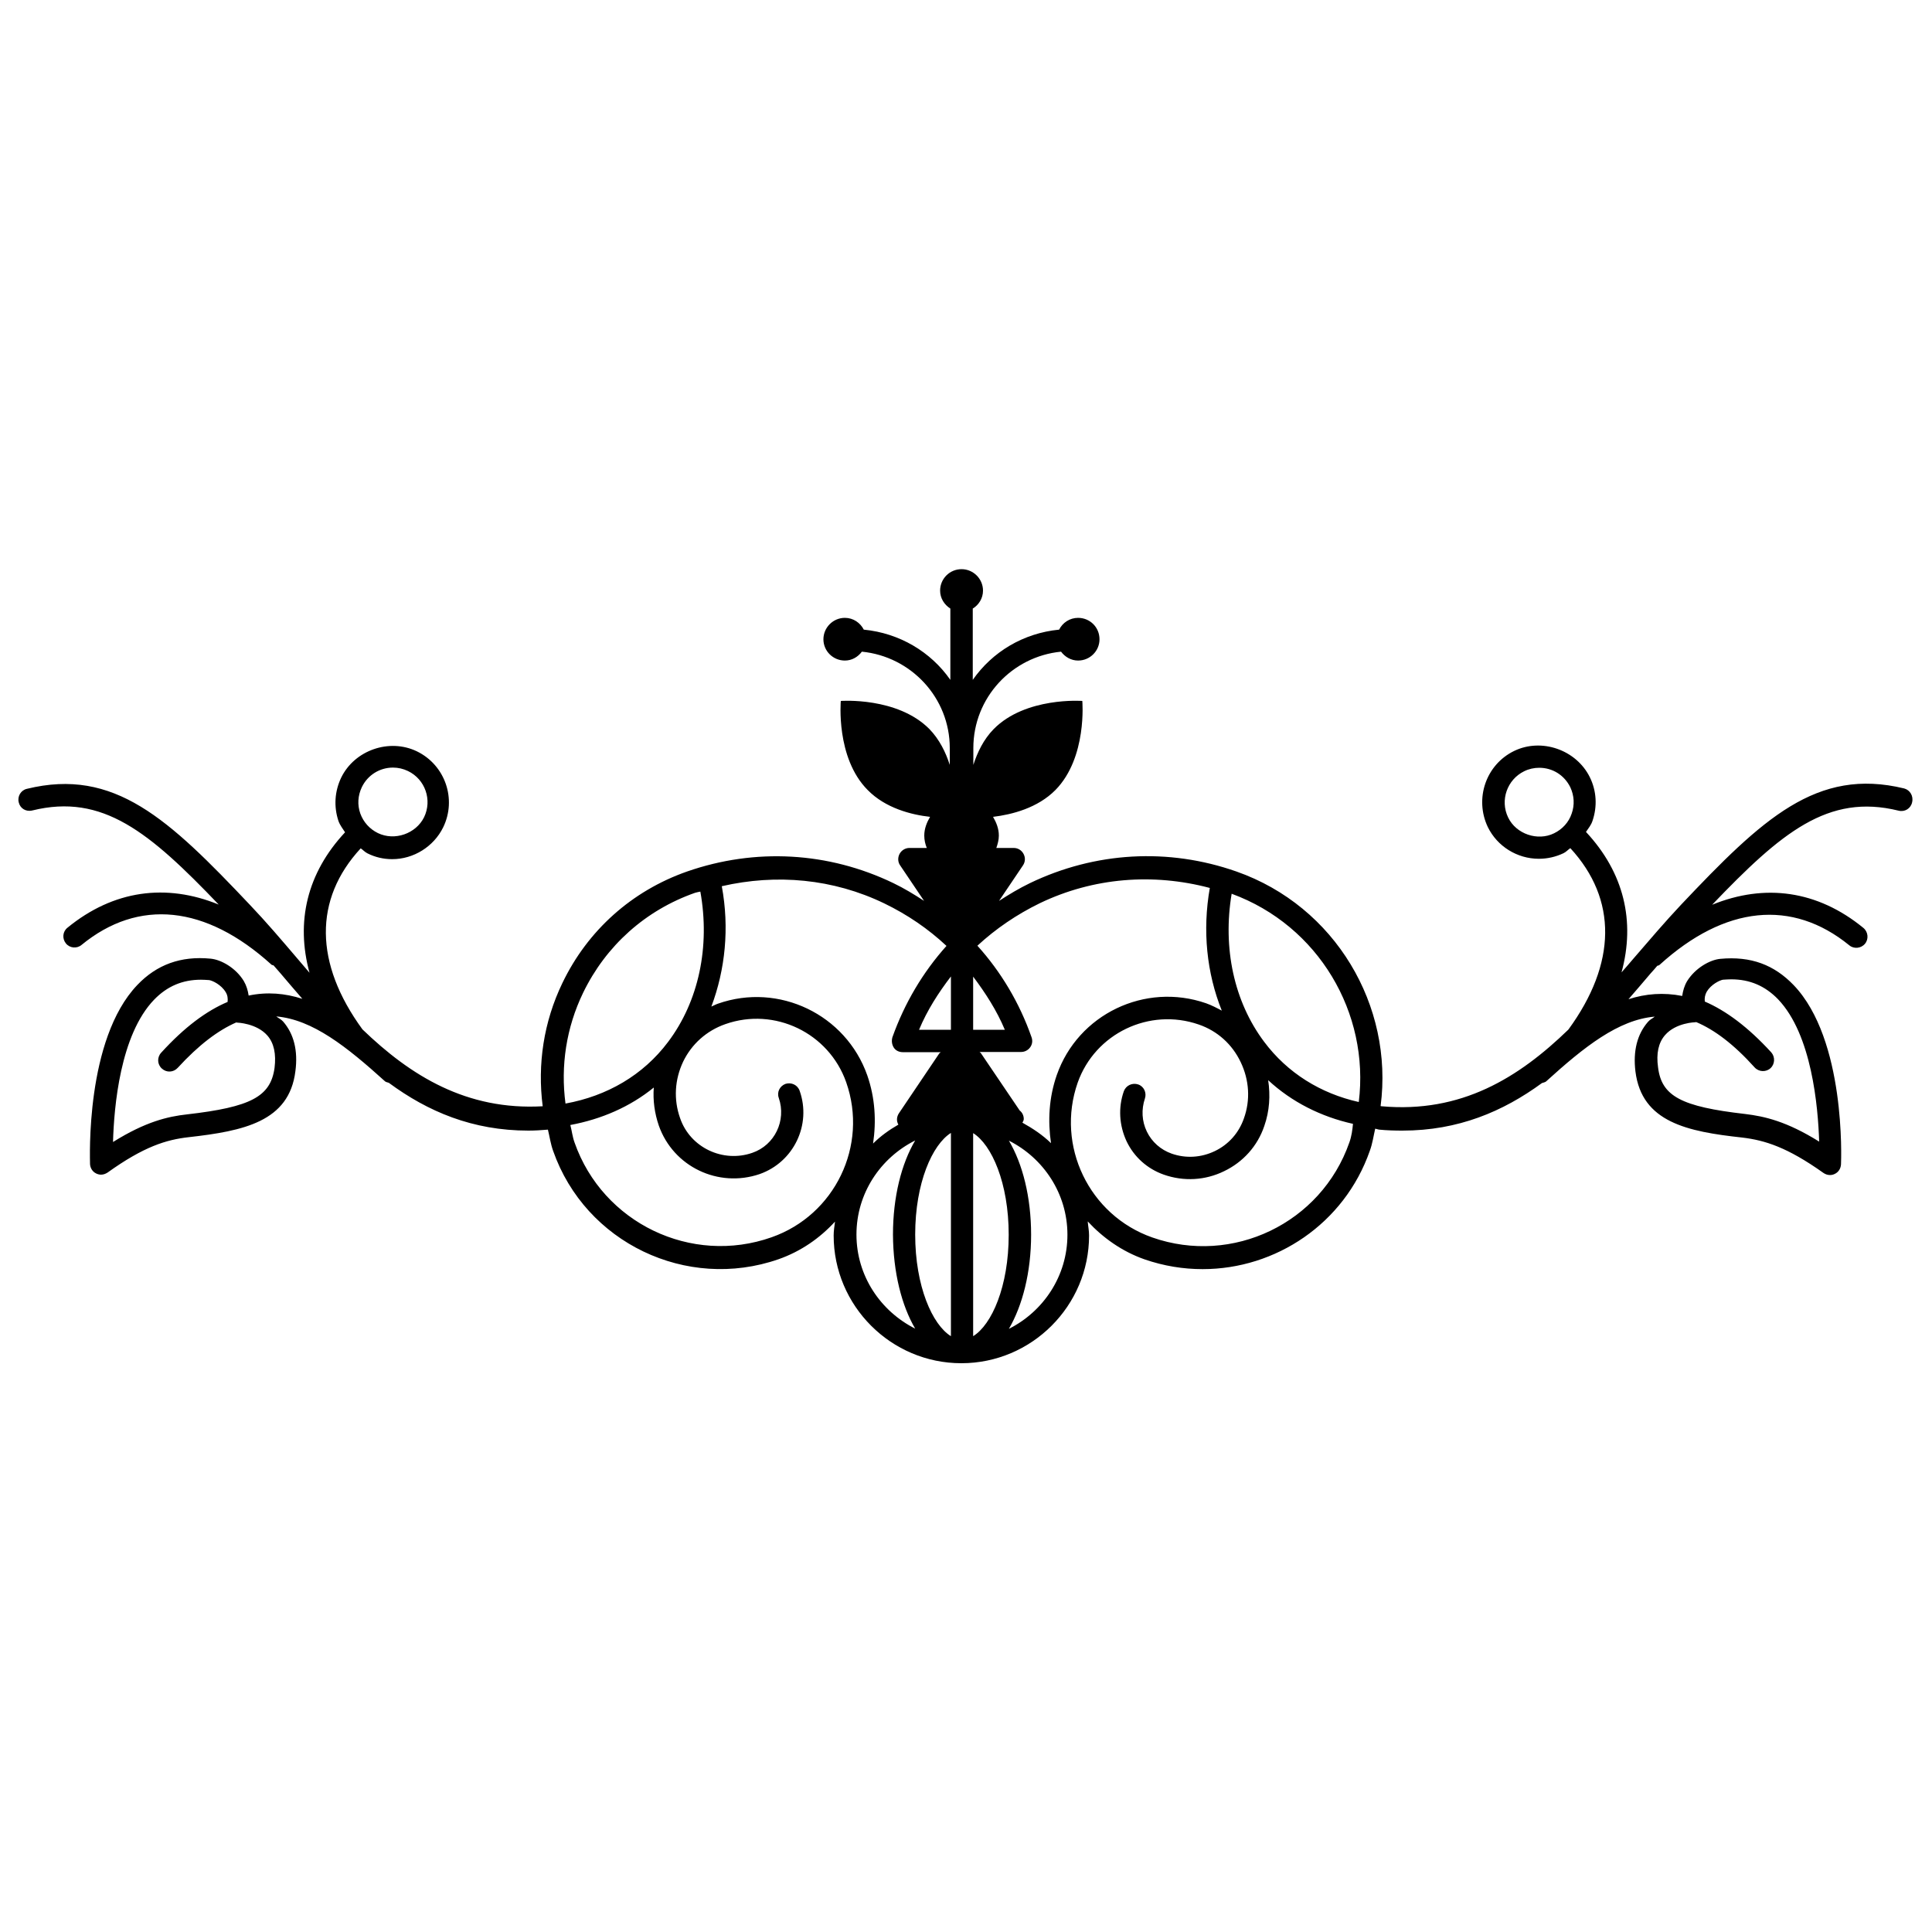 <?xml version="1.0" encoding="utf-8"?>
<!-- Svg Vector Icons : http://www.onlinewebfonts.com/icon -->
<!DOCTYPE svg PUBLIC "-//W3C//DTD SVG 1.1//EN" "http://www.w3.org/Graphics/SVG/1.1/DTD/svg11.dtd">
<svg version="1.1" xmlns="http://www.w3.org/2000/svg" xmlns:xlink="http://www.w3.org/1999/xlink" x="0px" y="0px" viewBox="0 0 1000 1000" enable-background="new 0 0 1000 1000" xml:space="preserve">
<g><g><g><path d="M985.6,408.1c-45.3-11-73.4,15.7-115.5,60.2c-8.2,8.7-16.2,18.1-24.4,27.6c-2.1,2.5-4.3,5-6.4,7.4c7.2-26.4,1.3-51.6-18.4-72.7c1.3-1.9,2.7-3.6,3.4-5.8c2.5-7.4,2.1-15.4-1.4-22.5c-7-14.2-25-20.5-39.2-13.6c-14.6,7.1-20.6,24.7-13.6,39.4c4.9,10,15.2,16.4,26.4,16.4c4.5,0,8.8-1,12.8-2.9c1.4-0.7,2.3-1.8,3.5-2.6c24.4,26.5,24,59.7-1,93.9c-25.7,24.9-55.4,43.4-96.7,39.7c-0.2,0-0.3-0.1-0.5-0.1c6.8-51.9-23.4-103.4-74.6-121.4c-35.3-12.4-73.2-10.2-106.9,6c-5.6,2.7-10.9,5.9-16,9.2l12.4-18.4c1.2-1.8,1.3-4,0.3-5.9c-1-1.9-2.9-3.1-5.1-3.1h-9c0.7-2,1.3-4.2,1.3-6.4c0-3.6-1.3-6.8-3-9.7c9.9-1.2,23.1-4.6,32.3-13.9c16.5-16.8,13.9-46.1,13.9-46.1s-29.4-2.2-45.9,14.6c-5.2,5.3-8.4,12-10.5,18.5v-8.7c0-26.1,20-47.4,45.4-49.9c2,2.7,5.2,4.6,8.8,4.6c6.2,0,11.1-5,11.1-11c0-6.2-4.9-11.1-11.1-11.1c-4.3,0-8,2.5-9.8,6.1c-18.5,1.8-34.6,11.5-44.7,26v-36.9c3.1-1.9,5.3-5.3,5.3-9.3c0-6.1-5-11.1-11.1-11.1c-6.2,0-11.1,5-11.1,11.1c0,4,2.2,7.3,5.3,9.3v36.9c-10.1-14.5-26.3-24.2-44.8-26c-1.8-3.5-5.4-6.1-9.8-6.1c-6.1,0-11.1,5-11.1,11.1c0,6.1,5,11,11.1,11c3.7,0,6.8-1.9,8.8-4.6c25.4,2.5,45.5,23.8,45.5,49.9v8.7c-2.1-6.5-5.3-13.1-10.5-18.5c-16.6-16.8-45.9-14.6-45.9-14.6s-2.7,29.4,13.9,46.1c9.2,9.4,22.5,12.8,32.3,13.9c-1.7,2.9-3,6.1-3,9.7c0,2.3,0.5,4.4,1.3,6.4h-9c-2.1,0-4.1,1.2-5.1,3.1c-1,1.9-0.9,4.2,0.3,5.9l12.4,18.4c-5.2-3.4-10.3-6.5-15.9-9.2c-33.6-16.2-71.5-18.3-106.8-6c-28.5,10-51.4,30.4-64.5,57.7c-9.7,20.1-13,42.1-10.2,63.8c-39.4,2.2-68.3-15.7-93.3-39.8c-24.9-34.1-25.3-67.3-0.9-93.7c1.2,0.8,2.1,1.9,3.5,2.6c4,2,8.3,3,12.8,3c11.1,0,21.5-6.5,26.4-16.5c7.1-14.6,1-32.2-13.6-39.3c-14.3-6.9-32.3-0.6-39.2,13.6c-3.4,7.1-3.9,15-1.4,22.5c0.8,2.2,2.2,3.9,3.4,5.8c-19.7,21.1-25.6,46.3-18.4,72.7c-2.1-2.5-4.3-5-6.4-7.5c-8.1-9.5-16.1-18.9-24.4-27.6c-42.1-44.5-70.2-71.2-115.5-60.1c-3.1,0.7-5,3.9-4.2,7c0.7,3.1,3.7,5,7,4.2c36.5-9,60.7,11.3,96.5,48.7c-27.2-11.1-54.5-7.5-78.3,12c-2.5,2-2.8,5.6-0.8,8.1c2,2.5,5.7,2.8,8.1,0.8c29.5-24.2,64.3-20.6,98.2,10.1c0.3,0.4,0.8,0.3,1.2,0.5c1.2,1.4,2.3,2.6,3.5,4c3.8,4.4,7.5,8.9,11.4,13.3c-9-2.9-18.2-3.7-27.8-1.7c-0.4-2.6-1.1-5.1-2.5-7.5c-4.2-6.9-11.8-11.1-17.2-11.6c-15.4-1.5-27.9,3.1-37.9,13.6c-27,28.2-24.5,90.1-24.5,92.7c0.1,2.1,1.3,4,3.2,4.9c0.8,0.4,1.7,0.6,2.5,0.6c1.2,0,2.3-0.4,3.4-1.1c18.7-13.4,30.3-17,42-18.3c28.3-3.2,52-8,55.2-34.2c1.4-10.6-0.8-19.3-6.4-25.7c-1.1-1.2-2.4-1.7-3.5-2.6c18.8,1.6,36.5,15.7,56.3,33.6c0.6,0.5,1.4,0.5,2,0.8c20.1,14.8,43.2,24.7,72.2,24.7c3.3,0,6.6-0.2,10.1-0.5c0.9,3.7,1.4,7.4,2.7,11c16.7,47.6,69.1,72.6,116.6,56.1c11.7-4.1,21.5-11,29.3-19.5c-0.3,2.4-0.7,4.7-0.7,7.2c0,36.4,29.7,66.1,66.1,66.1c36.4,0,66.1-29.7,66.1-66.1c0-2.5-0.5-4.9-0.7-7.3c7.9,8.5,17.7,15.5,29.3,19.6c10.1,3.5,20.2,5.1,30.2,5.1c37.8,0,73.3-23.5,86.5-61.2c1.4-3.8,1.9-7.6,2.8-11.5c0.7,0.1,1.3,0.4,2.1,0.5c4.1,0.4,8.1,0.5,12,0.5c28.9,0,52.1-9.9,72.2-24.6c0.7-0.3,1.4-0.3,2.1-0.8c19.8-18,37.5-32,56.3-33.6c-1.2,1-2.5,1.5-3.5,2.7c-5.6,6.4-7.8,15.1-6.5,25.7c3.3,26.3,26.9,31.1,55.3,34.2c11.7,1.4,23.3,5,42,18.3c1,0.7,2.2,1.1,3.4,1.1c0.9,0,1.7-0.2,2.5-0.6c1.9-0.9,3.1-2.8,3.2-5c0.1-2.5,2.5-64.5-24.5-92.7c-10.1-10.5-22.1-15.1-38-13.6c-5.4,0.5-13,4.8-17.2,11.6c-1.4,2.4-2.1,4.9-2.5,7.6c-9.6-1.9-18.9-1.2-27.8,1.7c3.8-4.4,7.6-8.8,11.4-13.3c1.2-1.4,2.4-2.6,3.5-4c0.4-0.2,0.8-0.1,1.2-0.5c33.8-30.7,68.6-34.2,98.2-10.1c2.4,2,6.1,1.6,8.1-0.8c2-2.4,1.7-6.1-0.8-8.2c-23.8-19.5-51.1-23.1-78.3-12c35.8-37.4,60-57.7,96.5-48.7c3.2,0.8,6.3-1.1,7-4.3C990.5,412,988.6,408.9,985.6,408.1z M813.5,421.1c-1.5,4.5-4.8,8.1-9.1,10.2c-8.5,4.2-19.7,0.4-23.8-8.2c-4.3-8.9-0.5-19.6,8.3-23.9c2.4-1.2,5.1-1.8,7.8-1.8c6.9,0,13,3.8,16.1,10.1C814.8,411.8,815.1,416.6,813.5,421.1z M187.3,407.4c3-6.2,9.2-10.1,16.1-10.1c2.7,0,5.3,0.6,7.8,1.8c8.9,4.3,12.6,15,8.3,23.9c-4.2,8.5-15.2,12.4-23.9,8.2c-4.3-2.1-7.5-5.7-9.1-10.1C184.9,416.6,185.2,411.8,187.3,407.4z M96.8,576.8c-10,1.1-21.5,3.8-38.3,14.3c0.5-18.2,3.7-55.5,21.3-73.7c6.7-6.9,14.6-10.3,24.2-10.3c1.4,0,2.8,0.1,4.3,0.2c1.8,0.3,6.2,2.4,8.5,6.2c1,1.6,1.2,3.3,1,5.1c-10.9,4.6-22.3,13-34.4,26.3c-2.2,2.4-2,6.1,0.4,8.2c2.4,2.2,6,2,8.2-0.4c10.9-11.9,20.9-19.4,30.3-23.5c0.1,0,0.2,0.1,0.4,0.1c0.1,0,10.1,0.3,15.7,6.7c3.4,3.9,4.6,9.5,3.7,16.8C140,567.6,129.9,573,96.8,576.8z M373.6,458.7c28.3-6.5,57.6-3.9,84.1,8.9c12,5.8,22.8,13.2,32.2,22c-12.2,13.6-21.7,29.6-28,47.3c-0.5,1.8-0.3,3.7,0.7,5.3s2.8,2.4,4.7,2.4h19.6c-0.2,0.3-0.5,0.4-0.7,0.6l-20.9,31c-1.2,1.8-1.4,4-0.3,5.9c0,0,0,0,0,0c-4.7,2.7-9.2,5.9-13.1,9.8c1.7-11.6,1.1-23.5-3-35.3c-11.1-31.5-45.8-48.2-77.3-37.1c-1.2,0.4-2.2,1-3.4,1.5C375.4,501.8,377.6,480.3,373.6,458.7z M301.8,513.9c11.8-24.4,32.3-42.8,58-51.8c0.9-0.3,1.8-0.4,2.7-0.6c5.1,28.4-0.8,56.7-16.7,77.8c-12.9,17.2-31.6,28-53.1,31.9C290.1,551.7,293.1,531.9,301.8,513.9z M399.4,640.4c-41.6,14.7-87.4-7.4-102-49c-1.1-3-1.4-6.1-2.2-9.1c16.1-3,30.9-9.4,43.2-19.4c-0.5,6.6,0.4,13.3,2.6,19.7c7.5,21.3,30.8,32.4,52.2,25.1c17.6-6.2,26.9-25.5,20.7-43.1c-1.1-3.1-4.3-4.5-7.3-3.6c-3,1.1-4.6,4.3-3.5,7.3c4,11.7-2.1,24.4-13.7,28.4c-15.2,5.3-32.2-2.7-37.4-18c-3.4-9.6-2.8-19.9,1.6-29.2c4.4-9.1,12.1-16,21.8-19.4c25.5-9,53.6,4.5,62.6,30.1C449.5,593,432.1,628.9,399.4,640.4z M473.7,687.7c-17.9-9-30.4-27.3-30.4-48.7c0-21.3,12.4-39.7,30.4-48.7c-7.1,12-11.5,29.2-11.5,48.7C462.3,658.6,466.7,675.8,473.7,687.7z M492.2,691.6c-9.6-5.9-18.5-25.8-18.5-52.6c0-26.8,8.9-46.6,18.5-52.6V691.6z M492.2,533h-16.5c4.2-10.1,10-19.1,16.5-27.6V533z M538.2,467.5c27.7-13.3,58.6-15.7,88-7.9c-3.9,22.1-1.6,44.1,6.2,63.5c-2.6-1.4-5.3-2.8-8.1-3.8c-31.7-11-66.3,5.7-77.3,37.1c-4.1,11.7-4.7,23.8-3,35.3c-4.3-4.2-9.4-7.6-14.8-10.6c0.3-0.6,0.7-1.2,0.7-1.9c0-1.8-0.8-3.4-2.1-4.4l-20.1-29.7c-0.2-0.3-0.5-0.4-0.7-0.6h21.5c1.9,0,3.6-0.9,4.7-2.4c1.1-1.5,1.4-3.4,0.7-5.3c-6.2-17.7-15.8-33.8-28-47.3C515.4,480.7,526.3,473.3,538.2,467.5z M503.7,505.5c6.4,8.5,12.2,17.5,16.4,27.5h-16.4V505.5z M503.7,691.6V586.5c9.6,6,18.4,25.8,18.4,52.6C522.1,665.9,513.3,685.7,503.7,691.6z M522.2,687.8c7-12,11.5-29.2,11.5-48.7c0-19.5-4.4-36.7-11.5-48.7c17.9,9,30.3,27.4,30.3,48.7C552.5,660.4,540.1,678.8,522.2,687.8z M698.4,591.4c-14.6,41.7-60.4,63.7-102,49.1c-32.7-11.5-50-47.5-38.6-80.1c9-25.5,37.1-39,62.7-30.1c9.6,3.3,17.3,10.2,21.7,19.5c4.4,9.2,5.1,19.6,1.6,29.2c-2.6,7.4-7.9,13.4-15,16.8c-7.1,3.4-15,3.9-22.4,1.3c-5.6-2-10.2-6-12.8-11.4c-2.6-5.4-2.9-11.4-1-17.1c1-3-0.5-6.3-3.5-7.3c-3-1-6.3,0.5-7.4,3.5c-3,8.5-2.4,17.7,1.4,25.9c3.9,8.2,10.8,14.3,19.3,17.3c10.3,3.6,21.4,3,31.2-1.8c9.8-4.7,17.3-13,20.8-23.4c2.7-7.7,3.2-15.8,2-23.7c12.2,11.3,27.3,18.9,43.9,22.6C700,584.8,699.6,588.1,698.4,591.4z M703.3,570.4c-19.7-4.4-36.9-15-49-31.2c-15.6-20.8-21.5-48.5-16.8-76.6C682.5,479.1,709,524.4,703.3,570.4z M861.8,535.8c5.6-6.5,15.7-6.7,15.8-6.7c0.1,0,0.2,0,0.3-0.1c9.5,4,19.5,11.5,30.3,23.5c2.2,2.4,5.9,2.5,8.2,0.4c2.3-2.1,2.5-5.8,0.4-8.2c-12.1-13.2-23.5-21.6-34.4-26.3c-0.2-1.8,0.1-3.5,1-5.1c2.2-3.7,6.6-5.9,8.4-6.2c1.5-0.1,2.9-0.2,4.3-0.2c9.6,0,17.5,3.4,24.2,10.3c17.5,18.3,20.7,55.5,21.3,73.7c-16.8-10.5-28.3-13.1-38.3-14.3c-33.1-3.8-43.3-9.2-45.1-24.2C857.2,545.3,858.4,539.7,861.8,535.8z"/></g></g><g></g><g></g><g></g><g></g><g></g><g></g><g></g><g></g><g></g><g></g><g></g><g></g><g></g><g></g><g></g></g>
</svg>